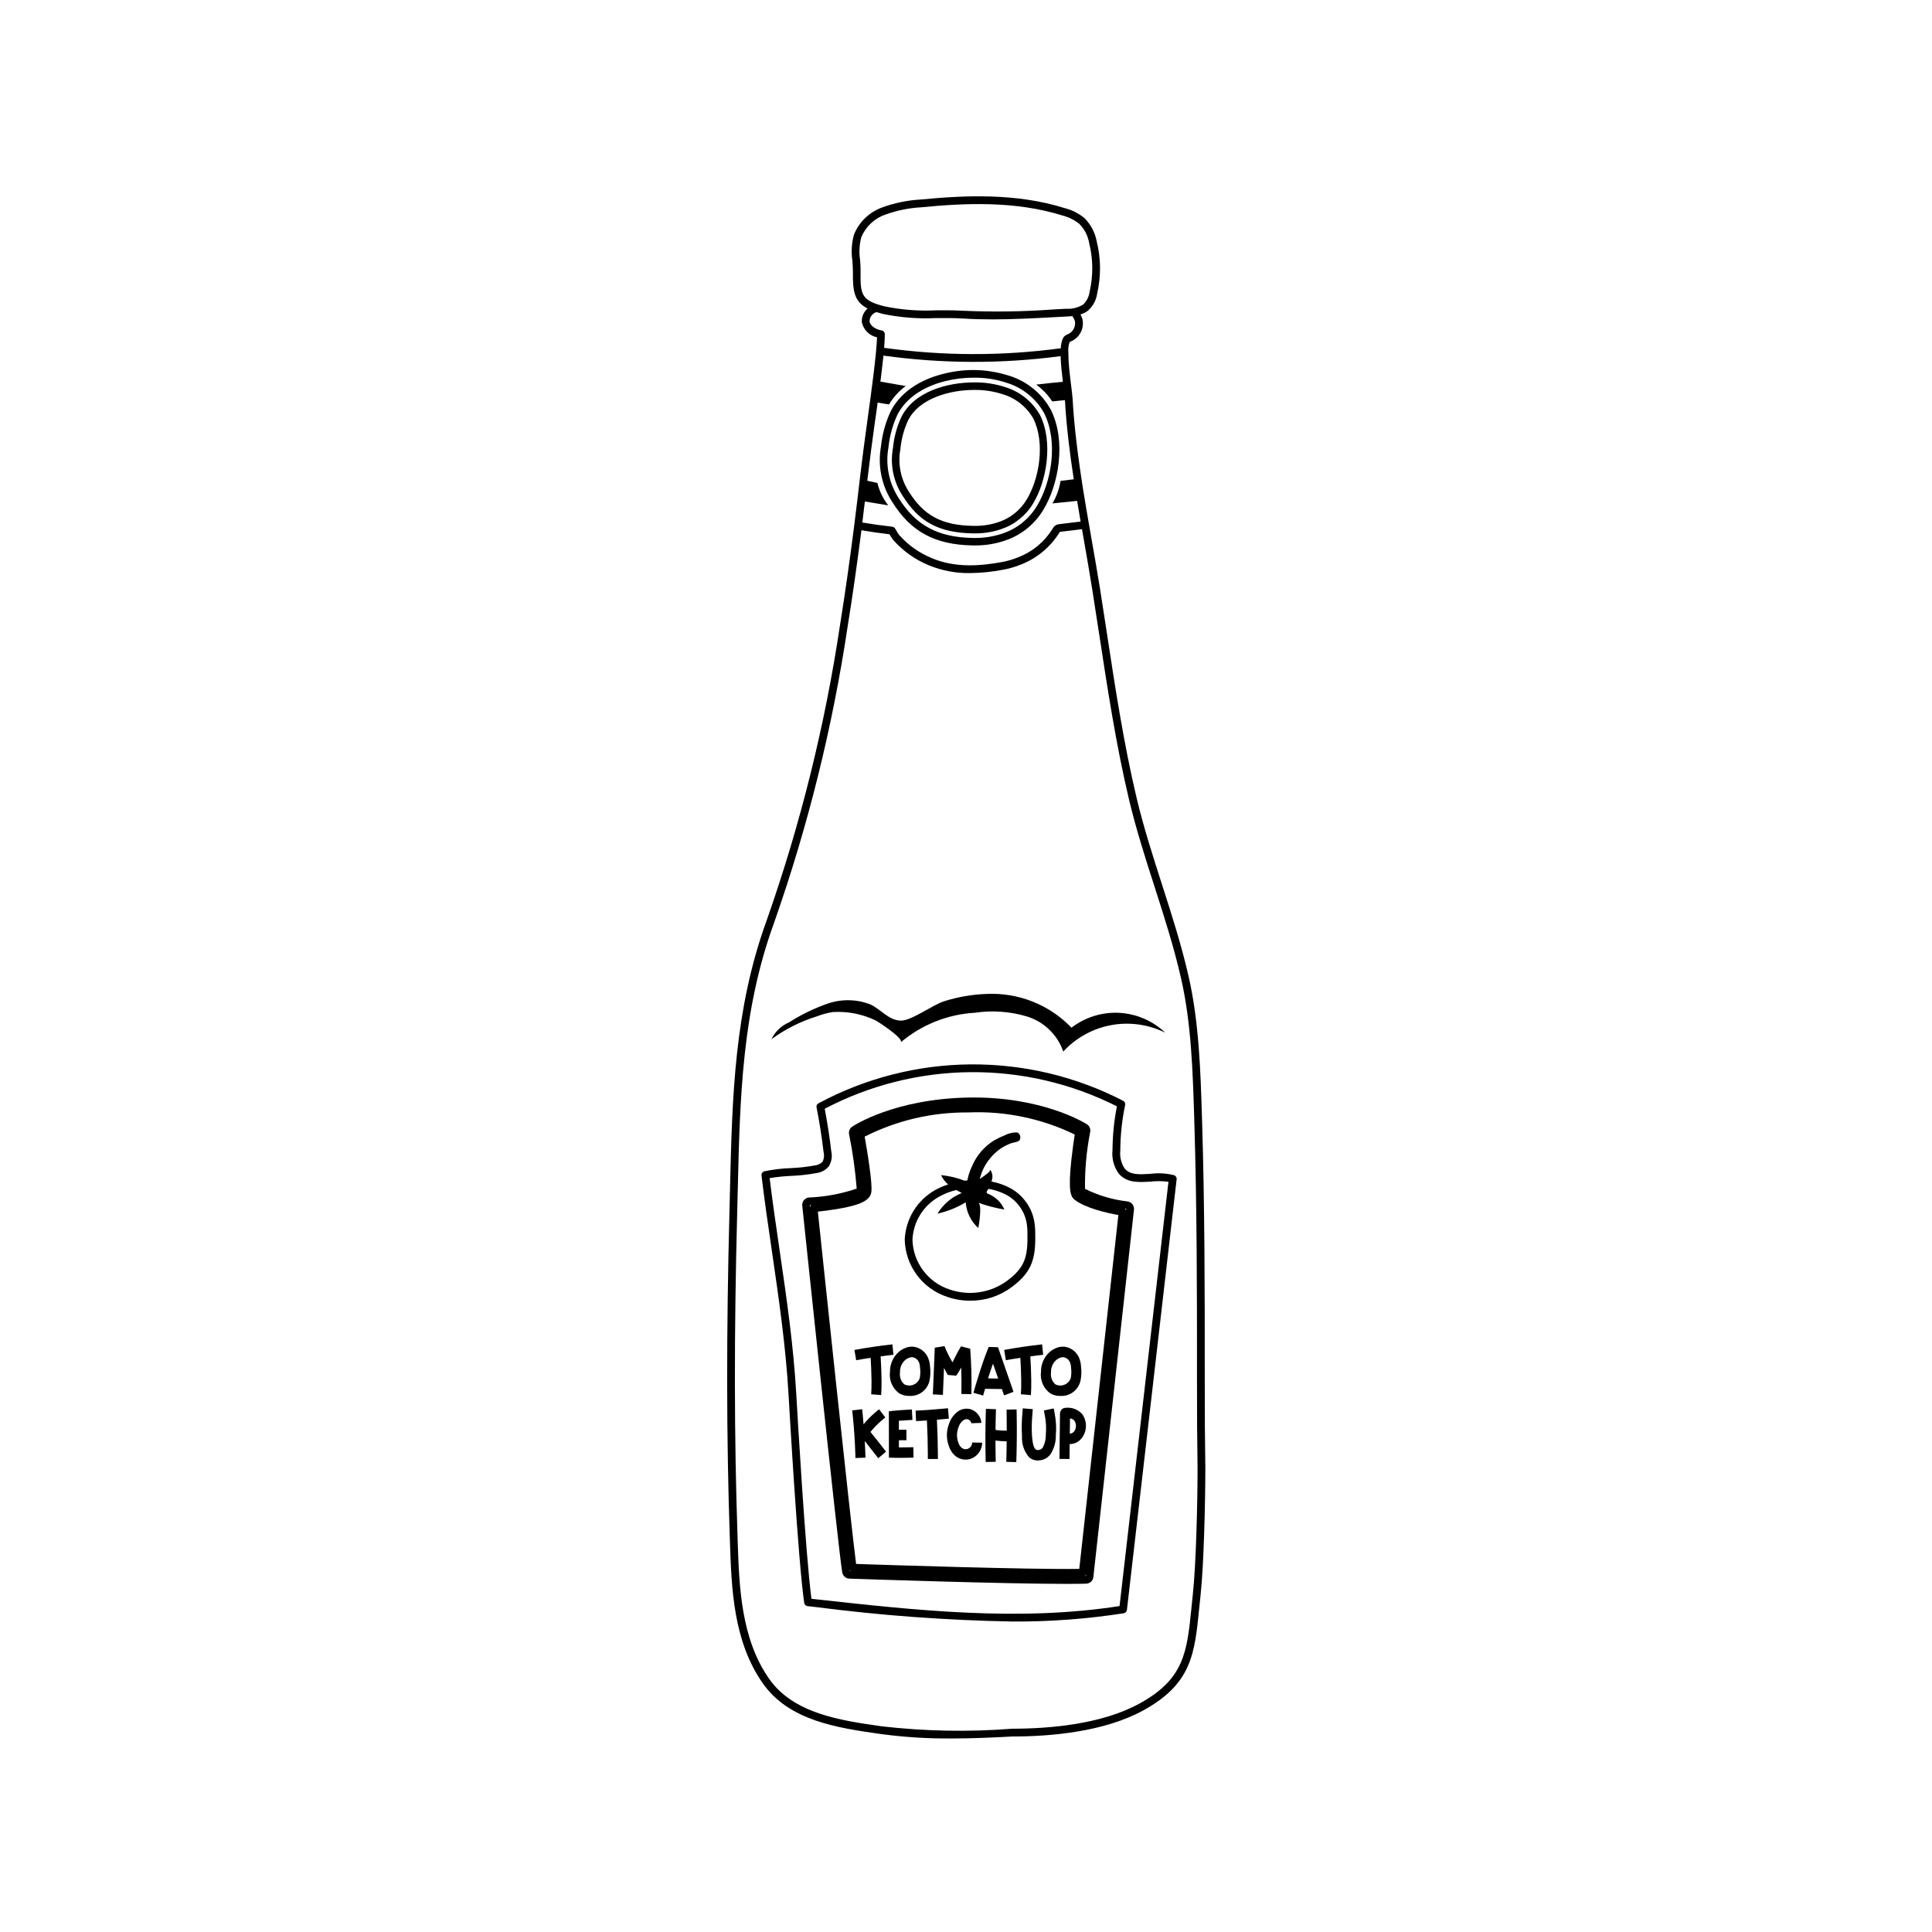<svg xmlns="http://www.w3.org/2000/svg" xmlns:xlink="http://www.w3.org/1999/xlink" width="400" zoomAndPan="magnify" viewBox="0 0 300 300" height="400" preserveAspectRatio="xMidYMid meet" version="1.0"><defs><clipPath id="8201fd998a"><path d="M 112.648 30 L 187.648 30 L 187.648 270 L 112.648 270 Z M 112.648 30 " clip-rule="nonzero"/></clipPath></defs><g clip-path="url(#8201fd998a)"><path fill="currentColor" d="M 187.074 214.203 C 187.086 200.57 187.062 187.242 186.66 174.105 L 186.641 173.551 C 186.418 166.293 186.191 158.785 184.582 151.688 C 183.477 146.816 181.926 141.984 180.422 137.309 C 179.02 132.945 177.57 128.434 176.5 123.93 C 174.508 115.551 173.184 106.887 171.906 98.504 C 171.543 96.141 171.18 93.773 170.809 91.41 C 170.398 88.836 169.941 86.242 169.48 83.637 C 169.336 82.809 169.191 81.973 169.047 81.137 C 169.012 80.953 168.98 80.766 168.949 80.582 C 168.836 79.926 168.723 79.266 168.613 78.605 C 168.566 78.324 168.52 78.047 168.473 77.766 C 168.375 77.188 168.281 76.609 168.188 76.027 C 168.141 75.711 168.09 75.391 168.039 75.074 C 167.953 74.531 167.875 73.988 167.797 73.445 C 167.746 73.102 167.695 72.762 167.648 72.418 C 167.57 71.891 167.5 71.367 167.43 70.84 C 167.383 70.488 167.336 70.137 167.293 69.785 C 167.227 69.258 167.164 68.73 167.105 68.203 C 167.066 67.859 167.023 67.516 166.984 67.172 C 166.922 66.594 166.863 66.016 166.816 65.438 C 166.793 65.152 166.762 64.867 166.738 64.582 C 166.668 63.719 166.605 62.859 166.559 61.996 C 166.543 61.738 166.508 61.387 166.461 60.98 C 166.422 60.652 166.379 60.289 166.328 59.895 C 166.285 59.535 166.238 59.148 166.191 58.762 C 166.18 58.664 166.168 58.566 166.156 58.465 C 166.109 58.059 166.062 57.645 166.023 57.23 L 166.023 57.211 C 165.934 56.352 165.891 55.492 165.895 54.629 C 165.891 54.602 165.887 54.578 165.883 54.555 C 165.852 54.059 165.926 53.578 166.094 53.109 C 166.156 53.074 166.223 53.043 166.289 53.016 C 166.625 52.875 166.926 52.68 167.195 52.43 C 167.461 52.18 167.676 51.895 167.836 51.566 C 168 51.238 168.098 50.895 168.137 50.531 C 168.172 50.164 168.145 49.809 168.051 49.453 C 167.977 49.238 167.883 49.027 167.77 48.828 C 168.207 48.703 168.602 48.5 168.961 48.223 C 169.75 47.496 170.223 46.598 170.379 45.535 C 170.98 42.844 170.953 40.156 170.297 37.477 C 170.031 36.09 169.398 34.891 168.41 33.879 C 167.48 33.121 166.438 32.594 165.273 32.301 C 157.77 29.957 149.801 30.32 142.996 30.98 C 140.938 31.09 138.945 31.5 137.008 32.203 C 136.004 32.562 135.117 33.113 134.348 33.852 C 133.578 34.594 132.992 35.457 132.598 36.449 C 132.238 37.773 132.156 39.113 132.355 40.473 C 132.398 41.059 132.445 41.645 132.438 42.227 C 132.406 45.219 132.641 46.836 134.723 47.91 C 134.402 48.176 134.16 48.504 134.004 48.891 C 133.848 49.281 133.793 49.684 133.84 50.098 C 133.977 50.672 134.258 51.164 134.684 51.578 C 135.105 51.988 135.605 52.258 136.184 52.379 C 136.168 52.961 136.113 53.715 136.031 54.582 C 136.016 54.77 135.992 54.973 135.973 55.168 C 135.949 55.402 135.926 55.637 135.898 55.883 C 135.871 56.129 135.848 56.348 135.82 56.59 C 135.793 56.832 135.766 57.078 135.734 57.328 C 135.703 57.578 135.676 57.828 135.645 58.09 C 135.613 58.332 135.582 58.586 135.551 58.836 C 135.48 59.383 135.41 59.945 135.332 60.516 L 135.258 61.113 C 135.207 61.473 135.16 61.84 135.113 62.203 L 135.039 62.738 C 134.918 63.621 134.797 64.512 134.676 65.391 C 134.262 68.43 133.871 71.301 133.598 73.664 C 133.297 76.293 132.98 78.922 132.648 81.547 C 131.938 87.133 131.223 92.16 130.453 96.953 C 128.109 112.641 124.305 127.969 119.043 142.934 C 114.027 156.723 113.699 170.262 113.355 184.59 L 113.266 188.328 C 112.781 206.809 112.797 223.273 113.32 238.664 L 113.344 239.387 C 113.582 246.609 113.859 254.797 118.406 261.328 C 122.508 267.227 130.062 268.301 136.73 269.254 C 140.371 269.742 144.031 269.977 147.703 269.949 C 151.016 269.949 154.23 269.801 157.207 269.641 C 163.109 269.641 171.422 268.938 177.527 265.59 C 185.043 261.469 185.508 256.805 186.211 249.75 C 186.277 249.078 186.348 248.383 186.426 247.664 C 186.93 243.055 187.164 233.184 187.164 227.965 L 187.164 227.957 C 187.098 223.93 187.07 219.566 187.074 214.203 Z M 185.012 249.625 C 184.316 256.539 183.898 260.711 176.941 264.527 C 171.062 267.754 162.961 268.434 157.172 268.434 C 150.402 268.961 143.645 268.836 136.898 268.059 C 130.477 267.141 123.199 266.102 119.398 260.637 C 115.055 254.398 114.785 246.398 114.547 239.344 L 114.527 238.621 C 113.996 223.254 113.984 206.816 114.469 188.363 L 114.562 184.621 C 114.902 170.391 115.227 156.949 120.176 143.352 C 125.465 128.312 129.285 112.914 131.641 97.148 C 132.387 92.523 133.078 87.684 133.762 82.336 C 135.172 82.578 136.629 82.789 138.117 82.961 C 138.285 83.27 138.477 83.562 138.695 83.84 C 140.23 85.57 142.07 86.879 144.207 87.77 C 146.266 88.613 148.402 89.02 150.629 88.988 C 152.34 88.969 154.035 88.797 155.719 88.473 C 156.711 88.297 157.676 88.016 158.613 87.629 C 159.828 87.145 160.938 86.484 161.941 85.645 C 162.949 84.805 163.797 83.828 164.492 82.719 C 164.52 82.684 164.543 82.641 164.559 82.598 C 164.609 82.586 164.66 82.578 164.715 82.57 L 165.23 82.508 C 166.633 82.344 167.48 82.242 168.008 82.164 C 168.105 82.723 168.203 83.281 168.301 83.84 C 168.754 86.438 169.207 89.023 169.613 91.59 C 169.988 93.953 170.355 96.316 170.711 98.68 C 171.996 107.086 173.324 115.773 175.324 124.199 C 176.41 128.75 177.859 133.285 179.273 137.672 C 180.766 142.32 182.309 147.129 183.402 151.949 C 184.988 158.93 185.211 166.379 185.438 173.582 L 185.453 174.137 C 185.855 187.254 185.879 200.57 185.867 214.195 C 185.863 219.562 185.891 223.938 185.957 227.961 C 185.957 233.152 185.727 242.957 185.227 247.523 C 185.152 248.254 185.078 248.949 185.012 249.625 Z M 136.102 48.465 C 136.41 48.562 136.73 48.656 137.09 48.746 C 139.805 49.309 142.551 49.523 145.324 49.391 C 146.723 49.383 148.172 49.371 149.574 49.461 C 151.066 49.559 152.57 49.594 154.082 49.594 C 157.297 49.594 160.531 49.422 163.695 49.25 L 165.613 49.152 C 165.922 49.137 166.227 49.117 166.523 49.086 C 166.68 49.316 166.805 49.562 166.902 49.82 C 166.949 50.039 166.953 50.254 166.922 50.473 C 166.891 50.691 166.82 50.898 166.715 51.09 C 166.605 51.285 166.469 51.453 166.305 51.598 C 166.137 51.742 165.949 51.855 165.742 51.934 C 165.473 52.031 165.254 52.203 165.098 52.445 C 164.855 52.965 164.73 53.508 164.723 54.078 C 155.574 55.305 146.43 55.285 137.289 54.012 C 137.359 53.148 137.398 52.422 137.391 51.891 C 137.391 51.742 137.34 51.613 137.242 51.504 C 137.145 51.391 137.023 51.324 136.879 51.301 C 136.062 51.18 135.137 50.648 135.027 49.918 C 135.023 49.582 135.121 49.281 135.32 49.012 C 135.52 48.742 135.781 48.559 136.102 48.465 Z M 133.555 40.387 C 133.375 39.191 133.438 38.008 133.738 36.84 C 134.082 36.016 134.578 35.297 135.227 34.684 C 135.879 34.07 136.625 33.617 137.469 33.324 C 139.293 32.668 141.176 32.289 143.113 32.184 C 149.797 31.531 157.613 31.172 164.914 33.445 C 165.902 33.691 166.801 34.133 167.602 34.766 C 168.418 35.605 168.93 36.602 169.129 37.758 C 169.742 40.258 169.766 42.762 169.203 45.27 C 169.098 46.055 168.762 46.727 168.203 47.285 C 167.387 47.777 166.5 48 165.551 47.945 L 163.621 48.047 C 158.965 48.391 154.305 48.461 149.645 48.258 C 148.641 48.195 147.629 48.18 146.629 48.18 C 146.184 48.18 145.742 48.18 145.301 48.188 C 142.629 48.316 139.984 48.113 137.367 47.574 C 133.73 46.668 133.59 45.723 133.629 42.238 C 133.648 41.613 133.598 40.988 133.555 40.379 Z M 136.281 62.516 L 138.047 62.805 C 138.719 61.676 139.582 60.723 140.641 59.945 L 136.711 59.254 C 136.895 57.785 137.059 56.402 137.18 55.219 C 146.348 56.488 155.516 56.516 164.691 55.301 C 164.723 56.555 164.883 57.988 165.043 59.281 C 163.797 59.402 162.293 59.555 160.898 59.723 C 161.887 60.441 162.719 61.312 163.391 62.332 L 165.363 62.133 C 165.59 66.223 166.113 70.359 166.734 74.426 L 164.688 74.668 C 164.484 75.914 164.059 77.082 163.418 78.168 L 167.258 77.777 C 167.438 78.852 167.613 79.93 167.797 80.984 C 167.031 81.086 165.688 81.246 165.082 81.316 L 164.555 81.383 C 164.32 81.391 164.102 81.457 163.906 81.586 C 163.707 81.715 163.559 81.887 163.453 82.098 C 162.168 84.152 160.398 85.625 158.148 86.523 C 157.289 86.871 156.406 87.129 155.496 87.289 C 152.438 87.84 148.445 88.262 144.668 86.66 C 142.699 85.844 141.008 84.637 139.594 83.043 C 139.551 82.992 139.375 82.727 138.992 82.078 C 138.891 81.906 138.738 81.809 138.539 81.785 C 136.953 81.609 135.398 81.391 133.902 81.137 C 134.039 80.051 134.164 78.957 134.297 77.867 L 137.93 78.473 C 137.117 77.434 136.555 76.273 136.242 74.992 L 134.676 74.652 C 134.707 74.371 134.746 74.086 134.777 73.801 C 135.047 71.449 135.438 68.586 135.852 65.551 C 136.008 64.543 136.148 63.527 136.281 62.516 Z M 136.281 62.516 " fill-opacity="1" fill-rule="nonzero"/></g><path fill="currentColor" d="M 129.336 157.148 C 131.609 157.02 133.781 157.434 135.848 158.395 C 136.301 158.586 140.465 161.32 139.855 161.863 C 141.473 160.496 143.262 159.418 145.227 158.629 C 147.191 157.844 149.23 157.387 151.344 157.262 C 154.082 156.859 156.781 157.047 159.438 157.828 C 160.762 158.234 161.926 158.914 162.926 159.879 C 163.922 160.84 164.648 161.973 165.105 163.285 C 165.594 162.754 166.121 162.266 166.688 161.82 C 167.254 161.375 167.855 160.98 168.484 160.633 C 169.117 160.281 169.77 159.988 170.449 159.742 C 171.129 159.5 171.82 159.312 172.531 159.184 C 173.238 159.051 173.953 158.977 174.676 158.961 C 175.395 158.945 176.113 158.988 176.824 159.086 C 177.539 159.188 178.242 159.34 178.93 159.555 C 179.617 159.766 180.285 160.031 180.934 160.352 C 180.453 159.895 179.938 159.484 179.383 159.117 C 178.832 158.75 178.25 158.438 177.641 158.176 C 177.031 157.91 176.406 157.703 175.762 157.555 C 175.113 157.402 174.461 157.309 173.801 157.273 C 173.137 157.238 172.477 157.262 171.82 157.344 C 171.16 157.426 170.516 157.566 169.883 157.762 C 169.25 157.961 168.641 158.211 168.051 158.516 C 167.461 158.824 166.906 159.176 166.379 159.582 C 165.531 158.695 164.598 157.91 163.578 157.227 C 162.559 156.543 161.48 155.977 160.34 155.523 C 159.199 155.07 158.023 154.746 156.812 154.547 C 155.602 154.348 154.383 154.277 153.156 154.34 C 150.93 154.422 148.75 154.797 146.621 155.469 C 144.852 156.012 141.535 158.512 139.883 158.48 C 137.973 158.449 136.738 156.672 135.121 155.957 C 134.07 155.551 132.98 155.336 131.852 155.316 C 130.723 155.293 129.629 155.465 128.559 155.828 C 126.441 156.562 124.434 157.531 122.543 158.738 C 121.305 159.285 120.387 160.16 119.785 161.371 C 121.945 159.797 124.297 158.609 126.848 157.816 C 127.652 157.504 128.48 157.281 129.336 157.148 Z M 129.336 157.148 " fill-opacity="1" fill-rule="nonzero"/><path fill="currentColor" d="M 182.281 182.477 C 181.078 182.184 179.863 182.113 178.633 182.273 C 176.945 182.383 175.496 182.477 174.629 181.441 C 174.07 180.566 173.848 179.609 173.961 178.578 C 173.977 176.223 174.227 173.895 174.711 171.59 C 174.738 171.457 174.723 171.332 174.664 171.207 C 174.609 171.086 174.52 170.996 174.402 170.934 C 172.578 169.988 170.703 169.16 168.781 168.449 C 166.855 167.734 164.895 167.137 162.898 166.66 C 160.898 166.184 158.883 165.832 156.84 165.602 C 154.801 165.367 152.754 165.262 150.703 165.277 C 148.648 165.293 146.605 165.438 144.57 165.699 C 142.531 165.965 140.52 166.352 138.531 166.863 C 136.543 167.371 134.594 168 132.68 168.742 C 130.766 169.488 128.906 170.348 127.098 171.32 C 126.84 171.461 126.742 171.676 126.797 171.965 C 127.25 174.242 127.609 176.566 127.883 178.871 C 128.016 179.402 127.965 179.91 127.727 180.398 C 127.367 180.742 126.941 180.938 126.449 180.98 C 125.246 181.199 124.035 181.332 122.816 181.383 C 121.434 181.43 120.062 181.594 118.707 181.871 C 118.559 181.906 118.441 181.988 118.352 182.113 C 118.266 182.238 118.23 182.379 118.246 182.531 C 118.723 186.512 119.309 190.52 119.879 194.402 C 120.926 201.602 122.016 209.043 122.441 216.492 C 122.594 219.148 123.949 242.648 124.879 248.891 C 124.898 249.027 124.961 249.141 125.059 249.238 C 125.156 249.332 125.273 249.387 125.41 249.402 L 126.676 249.543 C 136.812 250.852 146.988 251.602 157.207 251.789 C 163 251.824 168.758 251.395 174.484 250.508 C 174.617 250.484 174.73 250.426 174.824 250.328 C 174.918 250.23 174.973 250.113 174.988 249.98 C 176.219 239.234 177.531 227.91 178.848 216.574 C 180.164 205.234 181.473 193.883 182.707 183.121 C 182.723 182.977 182.691 182.844 182.609 182.723 C 182.531 182.602 182.422 182.52 182.281 182.477 Z M 177.645 216.434 C 176.352 227.605 175.059 238.773 173.844 249.387 C 158.23 251.82 142.258 250.055 126.809 248.348 L 126.004 248.262 C 125.086 241.449 123.789 219.02 123.641 216.422 C 123.215 208.922 122.125 201.449 121.07 194.23 C 120.531 190.535 119.973 186.723 119.508 182.938 C 120.629 182.754 121.754 182.637 122.887 182.59 C 124.164 182.539 125.43 182.398 126.688 182.168 C 127.492 182.078 128.16 181.73 128.691 181.121 C 129.137 180.379 129.266 179.582 129.074 178.734 C 128.82 176.543 128.473 174.34 128.062 172.168 C 129.801 171.254 131.59 170.445 133.426 169.746 C 135.262 169.043 137.137 168.453 139.043 167.977 C 140.949 167.496 142.879 167.133 144.828 166.883 C 146.777 166.633 148.734 166.5 150.703 166.484 C 152.668 166.469 154.629 166.566 156.582 166.785 C 158.535 167 160.469 167.332 162.383 167.781 C 164.297 168.227 166.18 168.785 168.027 169.457 C 169.875 170.129 171.68 170.906 173.434 171.789 C 172.992 174.027 172.766 176.289 172.75 178.57 C 172.617 179.902 172.934 181.117 173.699 182.215 C 174.957 183.719 176.863 183.598 178.707 183.473 C 179.617 183.375 180.527 183.387 181.438 183.508 C 180.227 194.117 178.934 205.277 177.645 216.434 Z M 177.645 216.434 " fill-opacity="1" fill-rule="nonzero"/><path fill="currentColor" d="M 175.086 186.559 C 172.77 186.293 170.566 185.641 168.477 184.602 C 168.441 181.621 168.715 178.664 169.289 175.742 C 169.328 175.512 169.301 175.293 169.207 175.078 C 169.113 174.867 168.969 174.699 168.773 174.574 C 168.492 174.398 161.824 170.215 150.336 170.426 C 138.879 170.645 132.598 174.766 132.34 174.941 C 132.148 175.07 132.004 175.238 131.914 175.453 C 131.824 175.664 131.801 175.887 131.844 176.113 C 132.41 178.906 132.805 181.723 133.027 184.566 C 130.629 185.383 128.164 185.844 125.633 185.945 C 125.477 185.957 125.332 186 125.191 186.07 C 125.055 186.145 124.934 186.238 124.836 186.359 C 124.734 186.477 124.66 186.613 124.617 186.762 C 124.57 186.91 124.559 187.062 124.574 187.219 C 124.629 187.75 130.152 240.438 130.781 244.164 C 130.832 244.441 130.965 244.672 131.18 244.852 C 131.395 245.035 131.641 245.125 131.922 245.129 C 134.344 245.215 155.863 245.945 165.66 245.945 C 166.855 245.945 167.875 245.934 168.664 245.91 C 168.953 245.898 169.203 245.797 169.414 245.602 C 169.625 245.406 169.746 245.164 169.777 244.879 L 176.082 187.836 C 176.098 187.684 176.086 187.535 176.047 187.391 C 176.004 187.246 175.938 187.113 175.844 186.992 C 175.754 186.871 175.641 186.777 175.508 186.699 C 175.379 186.625 175.238 186.578 175.086 186.559 Z M 168.473 244.707 C 168.543 244.656 168.602 244.594 168.648 244.52 L 168.629 244.699 Z M 174.883 187.699 L 174.859 187.902 C 174.812 187.812 174.75 187.738 174.668 187.68 C 174.766 187.691 174.84 187.695 174.883 187.699 Z M 130.051 187.727 C 133.645 187.125 135.117 186.383 135.301 185.102 C 135.492 183.734 134.695 178.914 134.266 176.492 C 139.336 173.949 144.711 172.699 150.383 172.738 C 153.23 172.621 156.051 172.848 158.844 173.43 C 161.637 174.008 164.316 174.922 166.883 176.164 C 166.75 177.023 166.531 178.535 166.363 180.074 C 165.824 185.051 166.281 185.844 166.891 186.312 C 168.574 187.605 171.859 188.344 173.66 188.672 L 167.59 243.617 C 159.707 243.734 137.371 242.996 132.934 242.848 C 131.977 235.453 127.605 193.922 126.996 188.141 C 127.793 188.055 128.926 187.918 130.051 187.727 Z M 168.094 175.594 C 168.082 175.566 168.066 175.539 168.051 175.516 C 168.066 175.523 168.086 175.535 168.102 175.543 Z M 133.055 175.914 C 133.039 175.941 133.031 175.965 133.023 175.992 C 133.023 175.969 133.012 175.953 133.008 175.945 Z M 125.961 187.133 C 125.863 187.207 125.797 187.301 125.762 187.414 C 125.742 187.258 125.73 187.168 125.727 187.152 Z M 132.121 243.969 L 131.973 243.969 C 131.965 243.93 131.957 243.883 131.949 243.832 C 132 243.887 132.059 243.93 132.121 243.965 Z M 132.121 243.969 " fill-opacity="1" fill-rule="nonzero"/><path fill="currentColor" d="M 151.066 82.824 L 151.355 82.824 C 152.734 82.836 154.078 82.625 155.387 82.191 C 156.434 81.848 157.391 81.336 158.25 80.652 C 159.113 79.965 159.832 79.152 160.402 78.211 C 162.559 74.688 163.559 68.578 161.496 64.461 C 160.91 63.418 160.152 62.523 159.223 61.77 C 158.293 61.02 157.254 60.469 156.113 60.121 C 154.535 59.602 152.918 59.355 151.258 59.379 C 147.066 59.379 141.895 60.805 139.938 64.805 C 139.246 66.32 138.82 67.906 138.66 69.566 C 138.426 70.848 138.434 72.125 138.691 73.402 C 138.945 74.68 139.43 75.863 140.141 76.957 C 142.715 81.074 145.777 82.719 151.066 82.824 Z M 139.816 69.719 C 139.961 68.188 140.348 66.723 140.984 65.324 C 142.707 61.797 147.598 60.547 151.258 60.547 C 152.781 60.527 154.27 60.75 155.719 61.223 C 156.723 61.523 157.629 62 158.445 62.648 C 159.266 63.301 159.93 64.078 160.449 64.988 C 162.328 68.742 161.395 74.348 159.402 77.602 C 158.902 78.43 158.273 79.141 157.516 79.742 C 156.758 80.34 155.922 80.789 155.004 81.09 C 153.73 81.508 152.422 81.695 151.082 81.656 C 146.246 81.562 143.453 80.074 141.125 76.344 C 140.488 75.363 140.059 74.301 139.832 73.156 C 139.609 72.012 139.602 70.867 139.816 69.719 Z M 139.816 69.719 " fill-opacity="1" fill-rule="nonzero"/><path fill="currentColor" d="M 151.023 84.695 L 151.352 84.695 C 152.938 84.711 154.484 84.465 155.988 83.965 C 157.242 83.555 158.387 82.938 159.422 82.117 C 160.453 81.293 161.312 80.32 161.996 79.188 C 164.387 75.281 165.613 68.5 163.168 63.621 C 162.477 62.359 161.574 61.273 160.461 60.363 C 159.348 59.453 158.105 58.781 156.73 58.352 C 153.387 57.285 150.008 57.172 146.602 58.02 C 142.621 58.984 139.66 61.102 138.25 63.984 C 137.477 65.688 136.992 67.469 136.797 69.328 C 136.531 70.824 136.551 72.316 136.855 73.805 C 137.156 75.297 137.723 76.676 138.551 77.949 C 141.434 82.566 145.164 84.582 151.023 84.695 Z M 137.957 69.48 C 138.137 67.746 138.582 66.086 139.301 64.5 C 140.555 61.934 143.246 60.035 146.879 59.156 C 148.305 58.812 149.746 58.645 151.211 58.645 C 152.969 58.625 154.684 58.895 156.348 59.453 C 157.578 59.832 158.695 60.43 159.691 61.242 C 160.691 62.051 161.504 63.02 162.129 64.145 C 164.387 68.648 163.234 74.941 161.004 78.582 C 160.391 79.594 159.621 80.469 158.695 81.207 C 157.77 81.945 156.742 82.496 155.617 82.863 C 154.234 83.324 152.812 83.547 151.355 83.535 L 151.051 83.535 C 145.629 83.43 142.188 81.578 139.543 77.34 C 138.789 76.18 138.273 74.918 138 73.559 C 137.727 72.203 137.715 70.844 137.957 69.48 Z M 137.957 69.48 " fill-opacity="1" fill-rule="nonzero"/><path fill="currentColor" d="M 135.195 210.84 C 135.262 212.004 135.316 213.188 135.328 214.359 C 135.336 215.191 135.32 215.871 135.277 216.504 L 136.828 216.625 C 136.875 215.949 136.895 215.227 136.887 214.348 C 136.875 213.098 136.812 211.848 136.746 210.621 C 137.406 210.531 138.07 210.438 138.734 210.367 L 138.57 208.754 C 136.605 208.969 134.625 209.258 132.676 209.617 L 132.945 211.215 C 133.691 211.074 134.445 210.957 135.195 210.84 Z M 135.195 210.84 " fill-opacity="1" fill-rule="nonzero"/><path fill="currentColor" d="M 156.191 211.211 C 156.938 211.074 157.691 210.957 158.441 210.84 C 158.508 212.008 158.562 213.191 158.574 214.359 C 158.582 215.191 158.566 215.871 158.523 216.504 L 160.078 216.625 C 160.125 215.949 160.141 215.227 160.133 214.348 C 160.121 213.102 160.059 211.852 159.992 210.621 C 160.652 210.531 161.316 210.438 161.98 210.367 L 161.816 208.754 C 159.852 208.969 157.871 209.258 155.926 209.617 Z M 156.191 211.211 " fill-opacity="1" fill-rule="nonzero"/><path fill="currentColor" d="M 139.594 216.332 C 140.066 216.617 140.582 216.762 141.133 216.762 L 141.242 216.762 C 141.602 216.777 141.953 216.73 142.297 216.621 C 142.641 216.512 142.953 216.348 143.234 216.125 C 143.52 215.906 143.758 215.641 143.945 215.336 C 144.137 215.031 144.266 214.703 144.34 214.352 C 144.48 213.645 144.508 212.934 144.418 212.223 C 144.395 211.719 144.281 211.234 144.082 210.773 C 143.699 209.965 143.078 209.438 142.219 209.188 C 141.66 209.043 141.113 209.086 140.582 209.309 C 140.332 209.406 140.098 209.527 139.875 209.672 C 139.34 210.055 138.922 210.543 138.625 211.133 C 138.328 211.727 138.188 212.352 138.195 213.012 C 138.113 213.652 138.195 214.266 138.445 214.859 C 138.695 215.453 139.078 215.945 139.594 216.332 Z M 140.715 211.059 C 140.848 210.973 140.984 210.902 141.133 210.844 C 141.289 210.781 141.449 210.746 141.617 210.742 C 141.684 210.742 141.746 210.75 141.812 210.766 C 142.219 210.883 142.512 211.133 142.691 211.516 C 142.797 211.793 142.855 212.082 142.863 212.379 C 142.934 212.91 142.922 213.441 142.824 213.973 C 142.746 214.211 142.617 214.422 142.445 214.605 C 142.273 214.785 142.07 214.926 141.84 215.02 C 141.605 215.113 141.363 215.152 141.113 215.141 C 140.863 215.125 140.625 215.062 140.402 214.945 C 140.148 214.711 139.965 214.434 139.852 214.109 C 139.734 213.785 139.703 213.453 139.754 213.113 C 139.73 212.711 139.805 212.328 139.977 211.965 C 140.145 211.602 140.391 211.301 140.715 211.059 Z M 140.715 211.059 " fill-opacity="1" fill-rule="nonzero"/><path fill="currentColor" d="M 163.043 216.332 C 163.516 216.617 164.027 216.762 164.582 216.762 L 164.691 216.762 C 165.051 216.777 165.402 216.73 165.746 216.621 C 166.086 216.512 166.402 216.348 166.684 216.125 C 166.969 215.906 167.203 215.641 167.395 215.336 C 167.586 215.031 167.715 214.703 167.789 214.352 C 167.93 213.645 167.957 212.934 167.863 212.223 C 167.844 211.719 167.73 211.234 167.531 210.773 C 167.148 209.965 166.527 209.438 165.664 209.188 C 165.105 209.043 164.562 209.086 164.031 209.309 C 163.781 209.406 163.547 209.527 163.324 209.672 C 162.789 210.055 162.371 210.543 162.074 211.133 C 161.777 211.727 161.633 212.352 161.645 213.012 C 161.562 213.652 161.645 214.266 161.895 214.859 C 162.145 215.453 162.527 215.945 163.043 216.332 Z M 164.164 211.059 C 164.293 210.973 164.434 210.902 164.582 210.844 C 164.738 210.781 164.898 210.746 165.066 210.742 C 165.133 210.742 165.195 210.75 165.262 210.766 C 165.668 210.883 165.961 211.133 166.141 211.516 C 166.246 211.793 166.305 212.082 166.312 212.379 C 166.383 212.91 166.371 213.441 166.273 213.973 C 166.195 214.211 166.066 214.422 165.895 214.605 C 165.723 214.785 165.52 214.926 165.289 215.02 C 165.055 215.113 164.812 215.152 164.562 215.141 C 164.309 215.125 164.074 215.062 163.852 214.945 C 163.598 214.711 163.414 214.434 163.301 214.109 C 163.184 213.785 163.152 213.453 163.203 213.113 C 163.18 212.711 163.258 212.328 163.426 211.965 C 163.598 211.602 163.848 211.297 164.168 211.059 Z M 164.164 211.059 " fill-opacity="1" fill-rule="nonzero"/><path fill="currentColor" d="M 146.582 212.414 C 146.793 212.789 146.988 213.148 147.164 213.5 L 148.48 213.613 C 148.766 213.211 149.027 212.789 149.258 212.348 C 149.305 213.715 149.312 215.09 149.281 216.449 L 150.84 216.488 C 150.895 214.137 150.832 211.785 150.652 209.434 L 149.223 209.059 C 148.887 209.605 148.582 210.168 148.305 210.746 C 148.172 211.016 148.039 211.281 147.902 211.539 L 147.824 211.402 C 147.371 210.641 146.984 209.848 146.66 209.023 L 145.152 209.266 L 144.855 216.523 L 146.414 216.594 Z M 146.582 212.414 " fill-opacity="1" fill-rule="nonzero"/><path fill="currentColor" d="M 153.277 215.66 L 155.57 215.691 L 155.91 216.672 L 157.375 216.121 L 154.973 209.195 L 153.523 209.156 C 152.852 210.801 152.285 212.496 151.77 214.207 C 151.562 214.895 151.336 215.582 151.156 216.277 L 152.66 216.699 C 152.754 216.352 152.863 216.004 152.961 215.656 C 153.059 215.66 153.168 215.656 153.277 215.66 Z M 154.195 211.746 L 154.996 214.062 L 153.422 214.039 C 153.664 213.27 153.918 212.504 154.195 211.75 Z M 154.195 211.746 " fill-opacity="1" fill-rule="nonzero"/><path fill="currentColor" d="M 134.363 225.535 C 134.348 224.945 134.309 224.352 134.277 223.762 C 134.816 224.426 135.562 225.379 135.887 225.801 L 136.371 226.434 L 137.582 225.414 L 137.094 224.785 C 137.035 224.707 135.824 223.141 135.164 222.352 C 135.68 221.715 136.246 221.133 136.867 220.602 L 137.469 220.094 L 136.496 218.828 L 135.895 219.332 C 135.238 219.891 134.641 220.504 134.094 221.168 C 134.051 220.652 134.016 220.141 133.961 219.633 L 133.875 218.824 L 132.328 219.004 L 132.414 219.809 C 132.613 221.723 132.746 223.668 132.809 225.586 L 132.832 226.398 L 134.391 226.344 Z M 134.363 225.535 " fill-opacity="1" fill-rule="nonzero"/><path fill="currentColor" d="M 141.047 224.738 C 140.559 224.75 140.07 224.758 139.582 224.754 C 139.582 224.391 139.582 224.012 139.582 223.641 L 140.746 223.641 L 140.746 222.016 L 139.578 222.016 C 139.578 221.551 139.578 221.082 139.578 220.617 C 140.207 220.57 140.898 220.531 140.902 220.531 L 141.684 220.484 L 141.598 218.867 L 140.82 218.91 C 140.762 218.91 139.398 218.992 138.715 219.066 L 138.023 219.145 L 138.023 219.867 C 138.016 221.781 138.023 223.816 138.031 225.555 L 138.031 226.344 L 138.789 226.363 C 139.152 226.371 139.512 226.375 139.875 226.375 C 140.277 226.375 140.68 226.375 141.082 226.359 L 141.855 226.34 L 141.82 224.719 Z M 141.047 224.738 " fill-opacity="1" fill-rule="nonzero"/><path fill="currentColor" d="M 147.34 220.285 L 147.199 218.672 L 146.426 218.742 C 145.887 218.793 145.57 218.816 145.258 218.84 C 144.945 218.863 144.621 218.887 144.066 218.938 C 143.875 218.957 143.195 218.992 142.949 219.004 L 142.172 219.043 L 142.246 220.664 L 143.023 220.625 C 143.094 220.625 143.582 220.598 143.93 220.574 C 144.016 222.293 144.066 224.027 144.074 225.746 L 144.074 226.555 L 145.633 226.551 L 145.633 225.738 C 145.625 223.98 145.57 222.207 145.484 220.449 C 145.77 220.426 146.074 220.402 146.562 220.359 Z M 147.34 220.285 " fill-opacity="1" fill-rule="nonzero"/><path fill="currentColor" d="M 150.375 224.934 C 149.988 225.105 149.633 225.059 149.305 224.797 C 149.102 224.613 148.957 224.395 148.859 224.141 C 148.516 223.277 148.516 222.418 148.859 221.555 C 148.988 221.184 149.199 220.867 149.496 220.609 C 149.727 220.406 149.988 220.332 150.289 220.379 C 150.578 220.492 150.758 220.703 150.836 221 L 152.391 220.945 C 152.352 220.441 152.168 219.988 151.848 219.598 C 151.523 219.203 151.117 218.938 150.629 218.797 C 149.852 218.637 149.156 218.812 148.543 219.324 C 148.023 219.762 147.648 220.305 147.414 220.945 C 146.902 222.23 146.906 223.512 147.43 224.793 C 147.625 225.285 147.922 225.707 148.32 226.059 C 148.793 226.449 149.34 226.645 149.953 226.645 C 150.332 226.645 150.688 226.566 151.027 226.402 C 151.477 226.172 151.832 225.844 152.102 225.418 C 152.367 224.992 152.504 224.527 152.516 224.023 L 150.957 223.992 C 150.941 224.418 150.746 224.73 150.375 224.934 Z M 150.375 224.934 " fill-opacity="1" fill-rule="nonzero"/><path fill="currentColor" d="M 157.855 218.855 L 156.297 218.887 L 156.312 219.699 C 156.328 220.512 156.328 221.336 156.328 222.156 C 155.746 222.16 155.164 222.125 154.586 222.039 C 154.594 221.238 154.602 220.43 154.629 219.629 L 154.652 218.82 L 153.094 218.766 L 153.07 219.578 C 153.004 221.773 152.992 224.004 153.043 226.211 L 153.059 227.02 L 154.617 226.984 L 154.602 226.172 C 154.582 225.348 154.578 224.516 154.578 223.684 C 155.109 223.758 155.641 223.797 156.18 223.805 C 156.223 223.805 156.27 223.805 156.32 223.805 C 156.309 224.598 156.301 225.391 156.277 226.176 L 156.254 226.988 L 157.809 227.039 L 157.836 226.227 C 157.898 224.055 157.91 221.848 157.871 219.676 Z M 157.855 218.855 " fill-opacity="1" fill-rule="nonzero"/><path fill="currentColor" d="M 163.621 218.699 L 162.09 219.016 L 162.246 219.812 C 162.43 220.77 162.48 221.734 162.398 222.707 L 162.398 222.762 C 162.41 223.477 162.25 224.152 161.918 224.789 C 161.758 224.996 161.547 225.117 161.289 225.148 C 161.105 225.191 160.941 225.16 160.797 225.047 C 160.391 224.699 160.297 223.562 160.242 222.887 L 160.242 222.84 C 160.184 221.766 160.207 220.691 160.309 219.621 L 160.367 218.812 L 158.812 218.691 L 158.754 219.5 C 158.645 220.656 158.625 221.816 158.691 222.977 L 158.691 223.023 C 158.637 224.258 159.008 225.352 159.805 226.297 C 160.195 226.629 160.648 226.789 161.16 226.781 C 161.258 226.781 161.359 226.773 161.461 226.762 C 162.152 226.676 162.711 226.355 163.137 225.797 C 163.688 224.91 163.961 223.941 163.953 222.895 L 163.953 222.84 C 164.047 221.719 163.984 220.602 163.773 219.492 Z M 163.621 218.699 " fill-opacity="1" fill-rule="nonzero"/><path fill="currentColor" d="M 165.473 218.605 C 165.238 218.605 165.039 218.688 164.871 218.848 C 164.68 219.039 164.59 219.266 164.594 219.531 C 164.582 220.602 164.574 221.578 164.559 222.547 C 164.547 223.574 164.535 224.598 164.523 225.727 L 164.512 226.535 L 166.07 226.555 L 166.082 225.746 C 166.086 225.223 166.094 224.727 166.098 224.238 C 166.812 224.227 167.406 223.957 167.883 223.426 C 168.105 223.16 168.281 222.863 168.406 222.543 C 168.535 222.219 168.605 221.887 168.621 221.539 C 168.637 221.191 168.594 220.852 168.5 220.52 C 168.402 220.188 168.254 219.879 168.059 219.594 C 167.73 219.23 167.344 218.961 166.887 218.785 C 166.43 218.609 165.957 218.551 165.473 218.605 Z M 166.746 222.324 C 166.578 222.508 166.367 222.605 166.121 222.621 L 166.121 222.574 C 166.129 221.82 166.137 221.062 166.148 220.258 C 166.422 220.277 166.652 220.391 166.832 220.602 C 167.027 220.891 167.105 221.215 167.059 221.566 C 167.035 221.852 166.93 222.105 166.746 222.324 Z M 166.746 222.324 " fill-opacity="1" fill-rule="nonzero"/><path fill="currentColor" d="M 147.055 201.367 C 148.219 201.77 149.418 201.969 150.652 201.973 C 153.027 201.977 155.168 201.277 157.082 199.871 C 160.328 197.469 160.836 195.34 160.75 191.469 C 160.754 190.816 160.695 190.168 160.578 189.523 C 160.34 188.324 159.832 187.25 159.055 186.301 C 158.281 185.355 157.332 184.645 156.203 184.168 C 155.48 183.848 154.727 183.617 153.949 183.473 C 154.211 182.812 154.145 182.188 153.754 181.598 C 153.941 181.805 152.984 182.5 152.141 183.074 C 152.168 182.969 152.188 182.855 152.219 182.75 C 152.504 181.762 152.965 180.859 153.598 180.047 C 153.848 179.719 154.121 179.414 154.422 179.129 C 154.922 178.648 155.48 178.246 156.098 177.922 C 156.391 177.77 156.695 177.637 157.008 177.523 C 157.051 177.512 157.16 177.484 157.289 177.453 C 158.121 177.246 158.344 177.188 158.422 176.777 C 158.469 176.52 158.414 176.289 158.258 176.078 C 158.145 175.926 157.988 175.844 157.797 175.836 C 157.18 175.852 156.598 175.996 156.047 176.273 C 155.465 176.504 154.902 176.777 154.359 177.082 C 152.777 178.078 151.625 179.434 150.906 181.16 C 150.578 181.836 150.348 182.547 150.215 183.289 C 150.066 183.305 149.918 183.32 149.773 183.336 C 148.598 182.883 147.383 182.594 146.125 182.473 C 146.391 183.031 146.754 183.516 147.223 183.918 C 146.543 184.137 145.887 184.418 145.262 184.762 C 144.566 185.148 143.93 185.617 143.355 186.164 C 142.781 186.715 142.281 187.328 141.863 188.004 C 141.445 188.68 141.121 189.398 140.887 190.156 C 140.652 190.918 140.52 191.695 140.484 192.488 C 140.508 193.477 140.68 194.438 141 195.375 C 141.32 196.309 141.777 197.172 142.363 197.969 C 142.953 198.762 143.645 199.449 144.445 200.031 C 145.246 200.609 146.117 201.059 147.055 201.367 Z M 145.855 185.801 C 146.688 185.344 147.57 185.004 148.496 184.785 C 148.77 184.941 149.051 185.094 149.34 185.246 C 147.738 185.91 146.48 186.977 145.57 188.453 C 147.129 188.105 148.59 187.52 149.957 186.691 C 150.012 187.457 150.207 188.188 150.543 188.875 C 150.883 189.566 151.336 190.168 151.906 190.68 C 152.02 190.219 152.535 186.984 151.891 186.754 C 153.215 187.227 154.574 187.582 155.961 187.816 C 155.445 186.668 154.605 185.855 153.441 185.379 C 153.355 185.355 153.281 185.305 153.23 185.234 C 153.156 185.105 153.25 184.949 153.34 184.828 C 153.383 184.766 153.43 184.684 153.477 184.605 C 154.246 184.73 154.988 184.949 155.699 185.262 C 156.652 185.664 157.453 186.262 158.105 187.059 C 158.758 187.855 159.188 188.762 159.395 189.77 C 159.496 190.34 159.543 190.914 159.539 191.492 C 159.621 195.16 159.152 196.832 156.359 198.895 C 155.727 199.359 155.043 199.738 154.316 200.039 C 153.59 200.336 152.836 200.543 152.059 200.656 C 151.285 200.773 150.504 200.793 149.723 200.719 C 148.938 200.648 148.176 200.48 147.434 200.223 C 146.617 199.953 145.855 199.566 145.156 199.062 C 144.457 198.559 143.852 197.961 143.336 197.27 C 142.824 196.578 142.426 195.824 142.141 195.008 C 141.859 194.195 141.707 193.355 141.688 192.492 C 141.719 191.805 141.836 191.129 142.043 190.473 C 142.246 189.812 142.531 189.191 142.898 188.605 C 143.262 188.02 143.695 187.488 144.195 187.012 C 144.699 186.539 145.25 186.137 145.855 185.801 Z M 145.855 185.801 " fill-opacity="1" fill-rule="nonzero"/></svg>